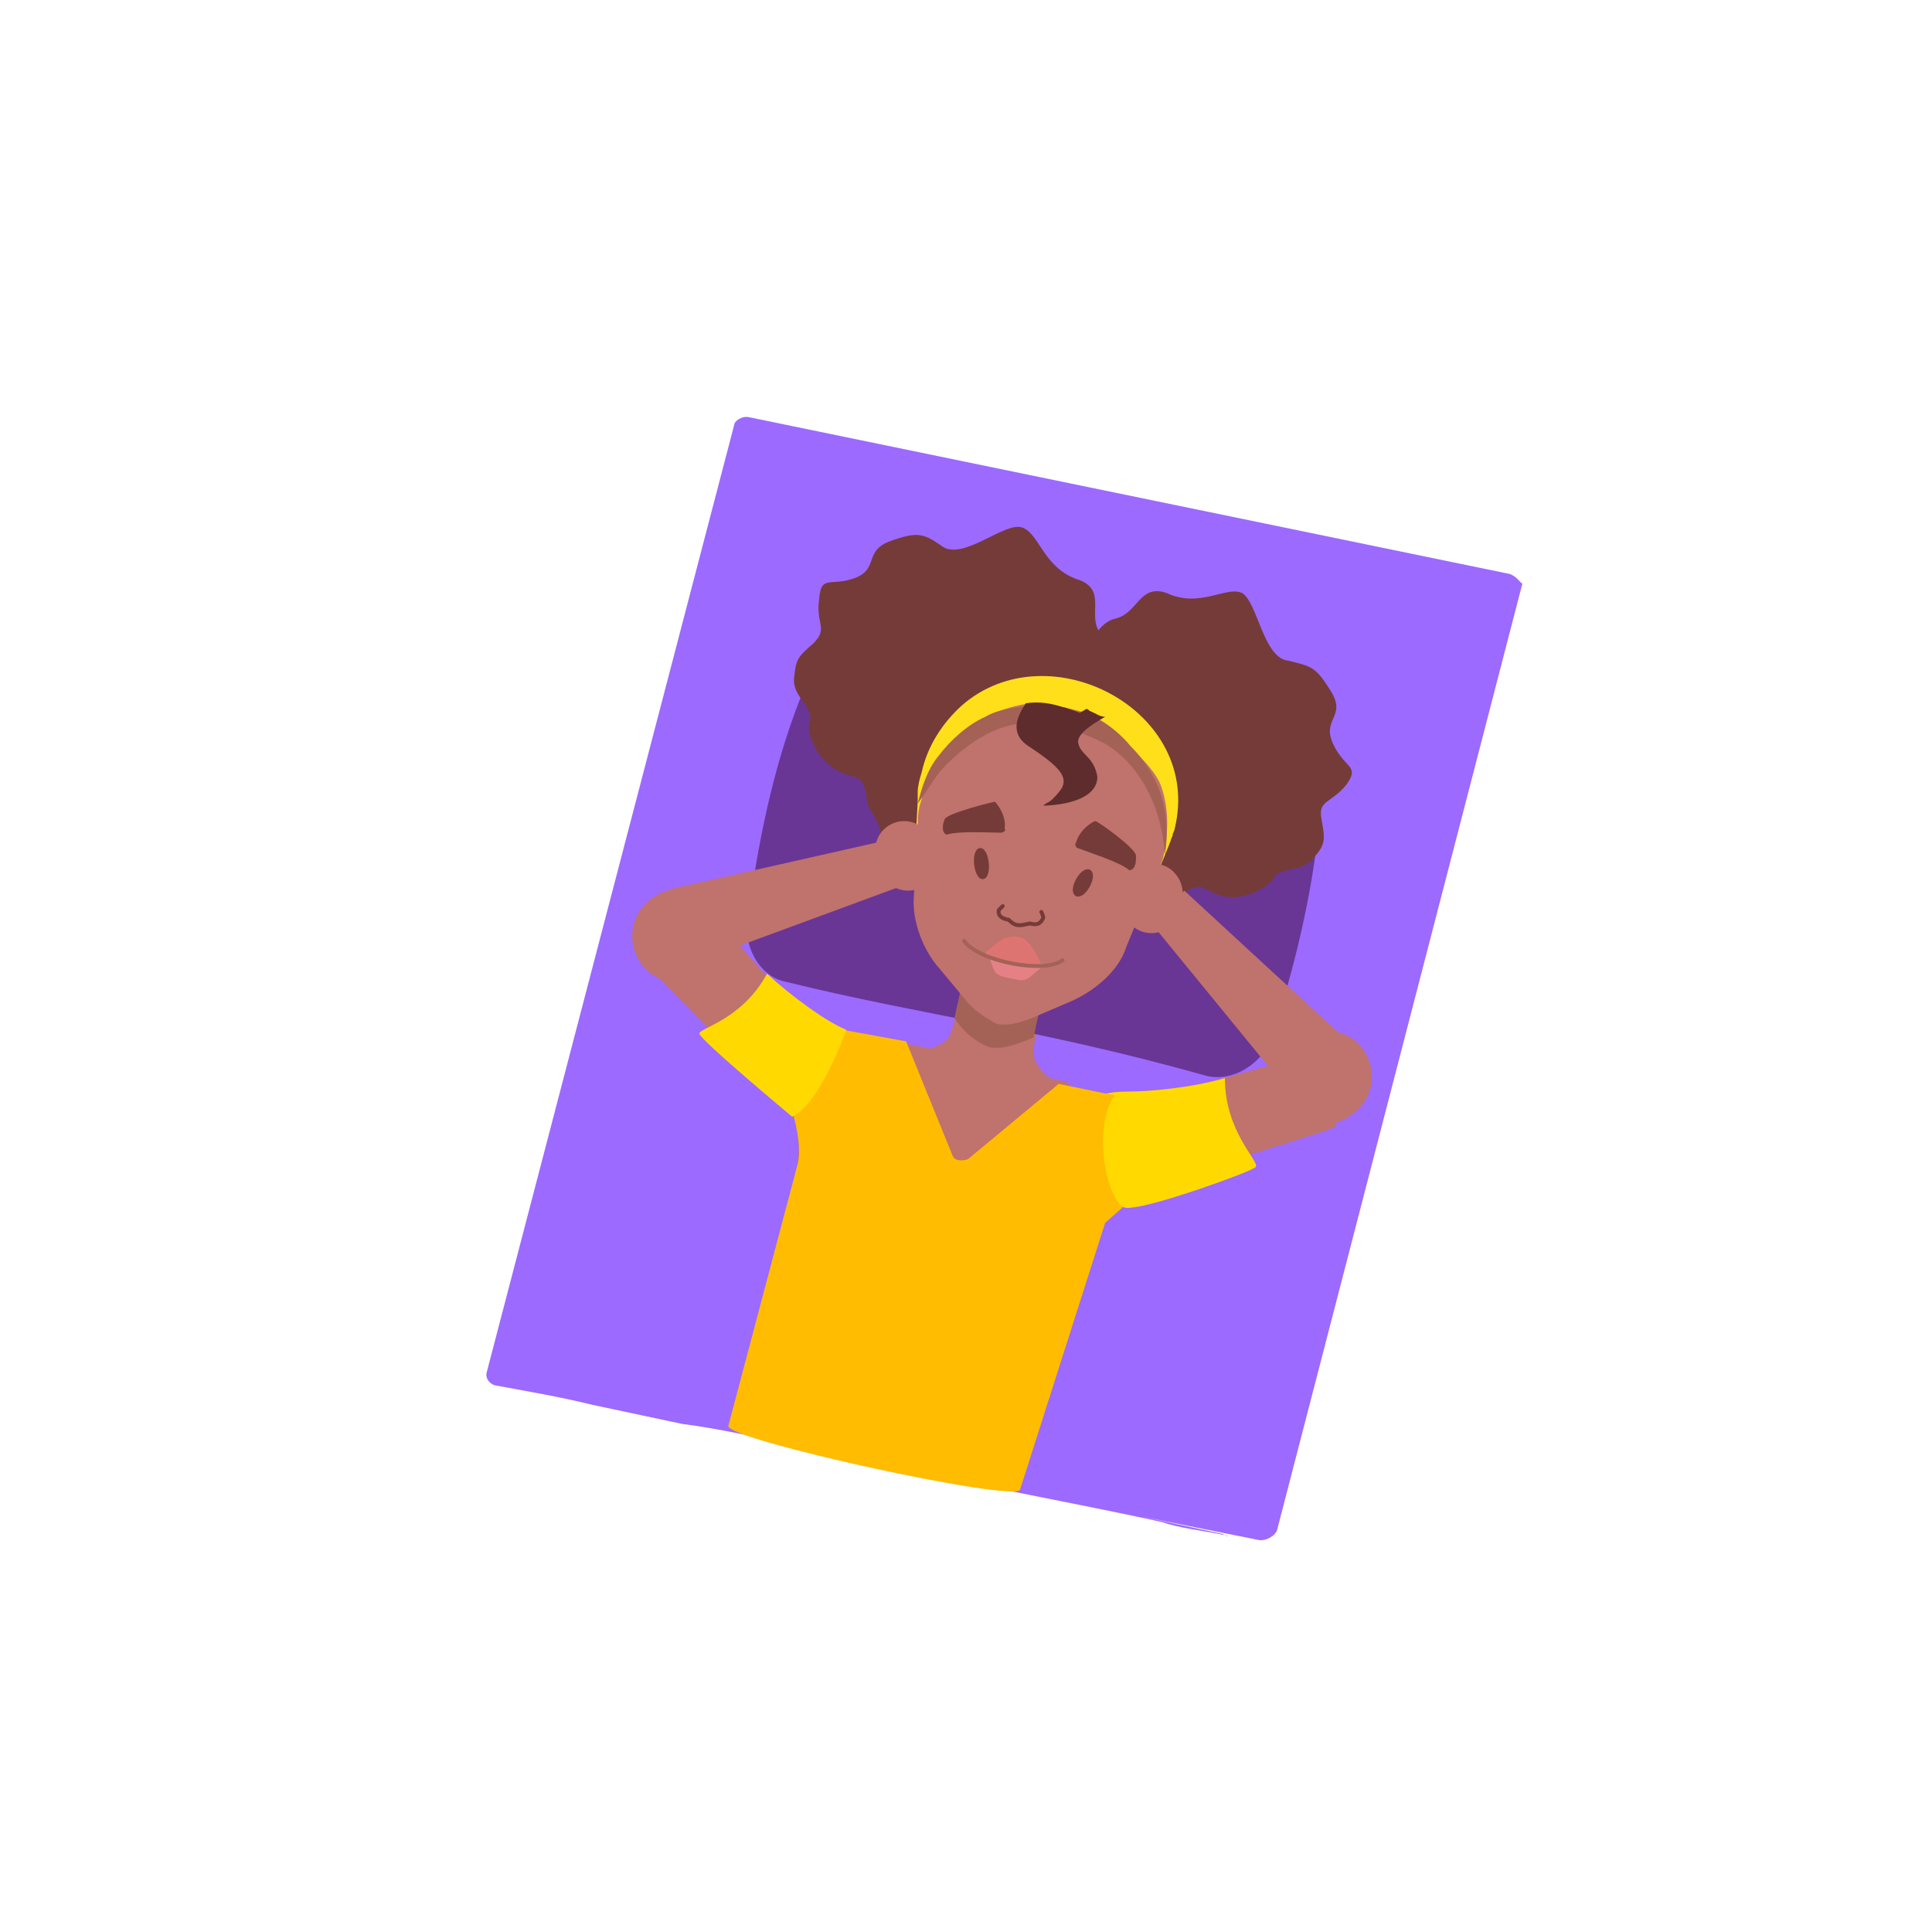 <?xml version="1.0" encoding="UTF-8"?>
<svg enable-background="new 0 0 100 100" version="1.1" viewBox="0 0 100 100" xml:space="preserve" xmlns="http://www.w3.org/2000/svg">
<style type="text/css">
	.st0{fill:url(#d);}
	.st1{fill:url(#c);}
	.st2{fill:url(#b);}
	.st3{fill:none;stroke:#FFAF1F;stroke-width:4.47;stroke-miterlimit:10;}
	.st4{fill:#8059A5;}
	.st5{fill:url(#a);}
	.st6{fill:none;stroke:#A46257;stroke-width:4.127;stroke-linecap:round;stroke-linejoin:round;stroke-miterlimit:10;}
	.st7{fill:#9C6AFF;}
	.st8{fill:#C0726C;}
	.st9{fill:#693696;}
	.st10{fill:#753B38;}
	.st11{fill:#FFDE1A;}
	.st12{fill:#A46257;}
	.st13{fill:#5E2C2C;}
	.st14{fill:#E58186;}
	.st15{fill:#DE7472;}
	.st16{fill:none;stroke:#A46257;stroke-width:0.2;stroke-linecap:round;stroke-linejoin:round;stroke-miterlimit:10;}
	.st17{fill:none;stroke:#753B38;stroke-width:0.2;stroke-linecap:round;stroke-linejoin:round;stroke-miterlimit:10;}
	.st18{fill:#FFD900;}
	.st19{fill:#FFBC00;}
	.st20{fill:#C0726C;stroke:#C0726C;stroke-width:3;stroke-linecap:round;stroke-miterlimit:10;}
</style>
<linearGradient id="d" x1="-949.05" x2="-62.292" y1="-503.45" y2="-503.45" gradientTransform="matrix(1 0 0 -1 0 -588)" gradientUnits="userSpaceOnUse">
	<stop stop-color="#8765AA" offset=".034"/>
	<stop stop-color="#A674AA" offset="1"/>
</linearGradient>
<path class="st0" d="m-935.6-84.6c0.6 0.1 1.2 0.1 1.8 0.1h33.9c1.2 0 2.4-0.1 3.6-0.1h-39.3z"/>
<linearGradient id="c" x1="-949.05" x2="-62.292" y1="-503.17" y2="-503.17" gradientTransform="matrix(1 0 0 -1 0 -588)" gradientUnits="userSpaceOnUse">
	<stop stop-color="#8765AA" offset=".034"/>
	<stop stop-color="#A674AA" offset="1"/>
</linearGradient>
<path class="st1" d="m-836.4-84.7c-17-0.3-34-0.4-51 0h51z"/>
<linearGradient id="b" x1="-949.05" x2="-62.292" y1="-503.45" y2="-503.45" gradientTransform="matrix(1 0 0 -1 0 -588)" gradientUnits="userSpaceOnUse">
	<stop stop-color="#8765AA" offset=".034"/>
	<stop stop-color="#A674AA" offset="1"/>
</linearGradient>
<path class="st2" d="m-891.2-84.6c-1.4 0-2.9 0.1-4.3 0.1h72c-2.2 0-4.4-0.1-6.6-0.1h-61.1z"/>
<path class="st3" d="m-592-324.3"/>
<path class="st4" d="m-836.5-84.7c-10.1-0.2-20.1-0.3-30.1-0.2v0.2h30.1z"/>
<linearGradient id="a" x1="-871.01" x2="-122.01" y1="-503.18" y2="-503.18" gradientTransform="matrix(1 0 0 -1 0 -588)" gradientUnits="userSpaceOnUse">
	<stop stop-color="#693696" offset=".062"/>
	<stop stop-color="#6B3897" offset=".447"/>
	<stop stop-color="#70409A" offset=".66"/>
	<stop stop-color="#784EA0" offset=".831"/>
	<stop stop-color="#8562A9" offset=".979"/>
	<stop stop-color="#8765AA" offset="1"/>
</linearGradient>
<path class="st5" d="m-836.9-84.7c-11.4-0.2-22.8-0.3-34.1-0.2v0.2h34.1z"/>
<path class="st6" d="m60.4 46.1s-0.9 0.1-1.1 0.5c0 0 0.5 0.4 0.2 0.8s-0.5 0.5-0.5 0.5"/>
<path class="st7" d="m78.1 29.7-39.3-8.1c-0.4-0.1-0.8 0.2-0.8 0.4l-12.8 49c-0.1 0.3 0.1 0.6 0.4 0.7 1.6 0.3 3.4 0.6 5 1l4.7 1c3.8 0.5 7.3 1.6 11.1 2.3 1.9 0.4 12.2 2.4 13.8 2.8 0.9 0.3 1.9 0.4 2.9 0.6l0.5 0.1c-0.1 0-0.2 0-0.3-0.1l-5.6-1.2h-0.1l7.5 1.5c0.4 0.1 0.9-0.2 1-0.5l12.7-49c-0.1 0-0.3-0.4-0.7-0.5z"/>
<path class="st8" d="m44.5 56c-0.3-0.3-1.3-1.3-2.4-2.7-1.5-1.8-5-5.6-6.1-7.1l-0.3 0.5-2.3 2.9-0.1 0.2 0.3 0.3 4.9 5 3.4 3.6c0.1 0.1 0.5 0.5 0.6 0.5l2-3.2z"/>

	
		<polygon class="st8" points="50.7 54.9 50.7 55 50.5 54.9"/>
	
	<path class="st8" d="m54.7 56-2.2 2.5-4.2-0.9-0.8-3.2c0.5 0 1.3-0.3 1.6-0.7 0.2-0.3 0.4-1.3 0.4-1.3l0.6-2.5 4.2 0.9-0.6 2.5c0 0.1-0.3 1-0.2 1.3 0.1 0.6 0.7 1.2 1.2 1.4z"/>


	<path class="st8" d="m56.8 58.1-0.5 6.9-15.1-3.6 0.5-7.1 5.1-0.3s1.6 0.3 3.6 0.8l0.3 0.2c2.1 0.5 4.5 1 4.5 1l1.6 2.1z"/>


	<path class="st9" d="m62.5 55.7c-8.9-2.5-14.6-3.1-21.9-4.9-1.3-0.3-2.1-1.8-1.9-3.1 0.5-4 1.3-7.9 2.7-11.5 0.3-1 1.4-1.5 2.4-1.3l22.9 5.3c1 0.3 1.7 1.2 1.6 2.3-0.4 3.9-1.3 7.6-2.5 11.3-0.5 1.2-1.9 2.2-3.3 1.9z"/>

<path class="st10" d="m54.7 40.6s4.1-1.8 2.9-4.5c0 0-0.1-0.4-0.4-1-0.3-0.5 0.3-1.4-0.3-2.4-0.6-0.9 0.4-2.2-1.1-2.7-1.8-0.6-2-2.4-2.9-2.7s-3 1.7-4.1 1c-1-0.7-1.3-0.8-2.7-0.3s-0.6 1.4-1.8 1.9c-1.3 0.5-1.8-0.2-1.9 1.1-0.2 1.3 0.5 1.5-0.3 2.3-0.8 0.7-0.9 0.8-1 1.8s1.1 1.5 0.8 2.3c-0.2 0.3 0.3 2.4 2.3 2.8 0.8 0.2 0.5 1.3 0.9 1.8 0.6 0.8 0.5 1.6 0.5 1.6l9.1-3z"/>
<path class="st10" d="m54.2 39.1s-1.8-4.2 0.9-5.2c0 0 0.3-0.3 0.9-0.4 0.6-0.2 0.8-1.3 1.8-1.5 1.1-0.3 1.2-1.8 2.6-1.3 1.7 0.8 3.1-0.4 3.9 0 0.8 0.5 1.1 3.4 2.4 3.5 1.2 0.3 1.4 0.3 2.2 1.6s-0.5 1.4 0.1 2.7 1.4 1.1 0.7 2.1c-0.8 1-1.5 0.8-1.3 1.8 0.2 1.1 0.2 1.3-0.4 2-0.6 0.8-1.8 0.4-2.1 1.1-0.2 0.3-1.8 1.6-3.5 0.5-0.8-0.4-1.3 0.6-1.9 0.8-0.9 0.3-1.4 0.8-1.4 0.8l-4.9-8.5z"/>

	<path class="st11" d="m60.8 42.9c0 0.1-0.1 0.2-0.1 0.3s-0.1 0.2-0.1 0.3c-0.3 0.8-1.4 3.4-1.8 4.2-0.5 1.3-1.7 2.4-2.9 2.9l-2.2 1c-0.8 0.3-1.3 0.4-1.9 0.3-0.5-0.2-1-0.5-1.6-1.1l-1.6-1.8c-0.8-0.9-1.4-2.5-1.3-3.9l0.2-3.6v-0.5c0-0.3 0.1-0.7 0.2-1 0.3-1.4 1.1-2.6 2.1-3.5 4.5-3.9 12.5 0.3 11 6.4z"/>

<path class="st12" d="m53.9 51.8-0.4 1.9-0.5 0.2c-0.8 0.3-1.3 0.4-1.8 0.3-0.5-0.2-1-0.5-1.5-1.1l-0.3-0.4 0.4-1.8 4.1 0.9z"/>
<path class="st8" d="m60.2 44.4c0 0.1-0.7 1.7-0.7 1.7l-1.2 2.9c-0.4 1.3-1.7 2.3-2.8 2.8l-2.1 0.9c-0.8 0.3-1.3 0.4-1.8 0.3 0 0-1-0.5-1.5-1.1l-1.5-1.8c-0.8-0.9-1.4-2.4-1.3-3.7l0.2-3.5c0-0.5 0-1 0.2-1.5 0.3-1.3 1-2.5 2-3.4s2.3-1.4 3.6-1.6c0.7-0.1 2.6 0.4 2.9 0.5 0.1 0 3.4 2.3 3.9 3.8 0.4 1.1 0.4 2.4 0.1 3.7z"/>
<path class="st12" d="m60.3 44.2v0.2c-0.1-2.3-1.1-4.7-3.1-5.9-1.3-0.7-3.2-1.3-4.7-1-0.5 0.1-1.1 0.3-1.6 0.6-0.9 0.5-1.7 1.2-2.3 1.9-0.3 0.4-0.8 1.2-1.1 1.6 0.2-0.8 0.5-1.8 1.1-2.5 0.6-0.8 1.5-1.6 2.4-2 0.5-0.3 1.1-0.4 1.7-0.5 0.7-0.1 1.3-0.2 1.8-0.1 0.7 0.1 1.9 0.5 2.5 0.8 0.5 0.3 1.1 0.8 1.5 1.3 1.7 1.7 2.1 3.7 1.8 5.6z"/>

	<path class="st13" d="m54 41.7s0.1-0.1 0.3-0.2 0.7-0.7 0.7-0.8c0.2-0.5-0.1-1-1.8-2.1-1-0.7-0.5-1.6-0.1-2.2 0.7-0.1 1.3 0 1.9 0.2 0.1 0 0.9 0.3 0.9 0.3 0.1-0.1 0.2-0.1 0.3-0.2 0.1 0 0.1 0 0.2 0.1 0.3 0.1 0.5 0.3 0.8 0.3-0.5 0.3-1.4 0.8-1.4 1.3 0.1 0.7 0.8 0.7 1 1.8 0 1.5-2.8 1.5-2.8 1.5z"/>


	<path class="st10" d="m55.8 43.9c0.5 0.2 2.1 0.7 2.6 1.1 0.1 0.1 0.2 0 0.3-0.1 0.1-0.2 0.1-0.4 0.1-0.6 0-0.4-2-1.8-2.1-1.8s-0.8 0.4-1 1.1c-0.1 0.1 0 0.3 0.1 0.3z"/>
	
		<path class="st10" d="m50.7 43.9c0.5-0.1 0.7 1.5 0.2 1.6s-0.7-1.5-0.2-1.6z"/>
	
	
		<path class="st10" d="m55.7 45.5c0.5-0.9 1.2-0.5 0.7 0.4s-1.2 0.5-0.7-0.4z"/>
	
	<path class="st10" d="m51.8 43.1c-0.6 0-2.2-0.1-2.8 0.1-0.3-0.1-0.2-0.6-0.1-0.8 0.1-0.3 2.5-0.9 2.6-0.9 0.1 0.1 0.6 0.7 0.5 1.4 0.1 0.1-0.1 0.2-0.2 0.2z"/>

<path class="st6" d="m46.3 43.3"/>
<path class="st14" d="m51.1 49.3 0.3 0.8c0.1 0.3 0.3 0.4 0.7 0.5l0.5 0.1c0.3 0.1 0.6 0 0.8-0.2l0.7-0.6c-1.4-0.1-2.3-0.2-3-0.6z"/>
<path class="st15" d="m53.9 49.9-0.3-0.6c-0.2-0.3-0.5-0.8-0.9-0.8-0.4-0.1-0.9 0.1-1.2 0.4l-0.5 0.4c-0.1 0.3 1.6 0.7 2.9 0.6z"/>
<path class="st16" d="m49.9 48.7c0.8 1.1 4.2 1.7 5.1 1"/>

	<path class="st17" d="m51.9 46.9-0.2 0.2c-0.1 0.4 0.4 0.5 0.5 0.5 0.4 0.4 0.6 0.3 1.1 0.2 0.1 0 0.5 0.2 0.7-0.3 0 0 0-0.1-0.1-0.3"/>

<path class="st8" d="m66.8 54.8c-0.3 0.2-1.8 0.5-3.4 1-2 0.5-4.4 1.2-6.2 1.7-1.6 0.4-2.8 0.8-2.8 0.8l0.3 0.5 1.8 3.6 0.4-0.2c2.8-0.9 8.7-2.7 11.5-3.6 0.1 0 0.7-0.3 0.8-0.3l-2.4-3.5z"/>
<path class="st18" d="m65 60.4c0.2-0.3-1.6-1.8-1.6-4.6-1.7 0.5-3.9 0.7-5 0.7-3.2 0-1.8 1.7-1.6 3 0.4 2 0.8 3.2 1.8 3 1.3-0.1 6.3-1.9 6.4-2.1z"/>

	<path class="st19" d="m58.1 62.5-0.9 0.8-4.4 13.8c-0.2 0.7-15.3-2.6-15.1-3.3l3.6-13.6c0.3-1.4-0.6-3.7-1.3-5.9l3.6-1 3.3 0.6 2.4 5.9c0.1 0.3 0.5 0.3 0.8 0.2l4.7-3.9 2.9 0.6c-1 1.3-0.7 4.7 0.4 5.8z"/>

<path class="st8" d="m34.8 46 11.5-2.6 0.8 2.3s-10.3 3.8-11.4 4.2l-0.9-3.9z"/>
<path class="st18" d="m41 57.8s-4.8-4-4.8-4.3 2.2-0.7 3.5-3.1c1.3 1.2 3.1 2.5 4.1 2.9 0 0.1-1.4 3.9-2.8 4.5z"/>
<path class="st8" d="m34.5 46.1c3.3-1 4.7 3.4 1.5 4.6-3.2 1-4.7-3.4-1.5-4.6z"/>
<path class="st8" d="m66.8 56.6-7.2-8.8 1.7-1.7s7.8 7.2 8.7 8l-3.2 2.5z"/>
<path class="st8" d="m67.7 53.5c3.3-1 4.7 3.4 1.5 4.6-3.2 1-4.7-3.4-1.5-4.6z"/>
<path class="st20" d="m46.8 44c0.1 0.5 0.2 0.6 0.2 0.6"/>
<path class="st20" d="m59.6 46.8c0.2-0.5 0.1-0.6 0.1-0.6"/>
</svg>
